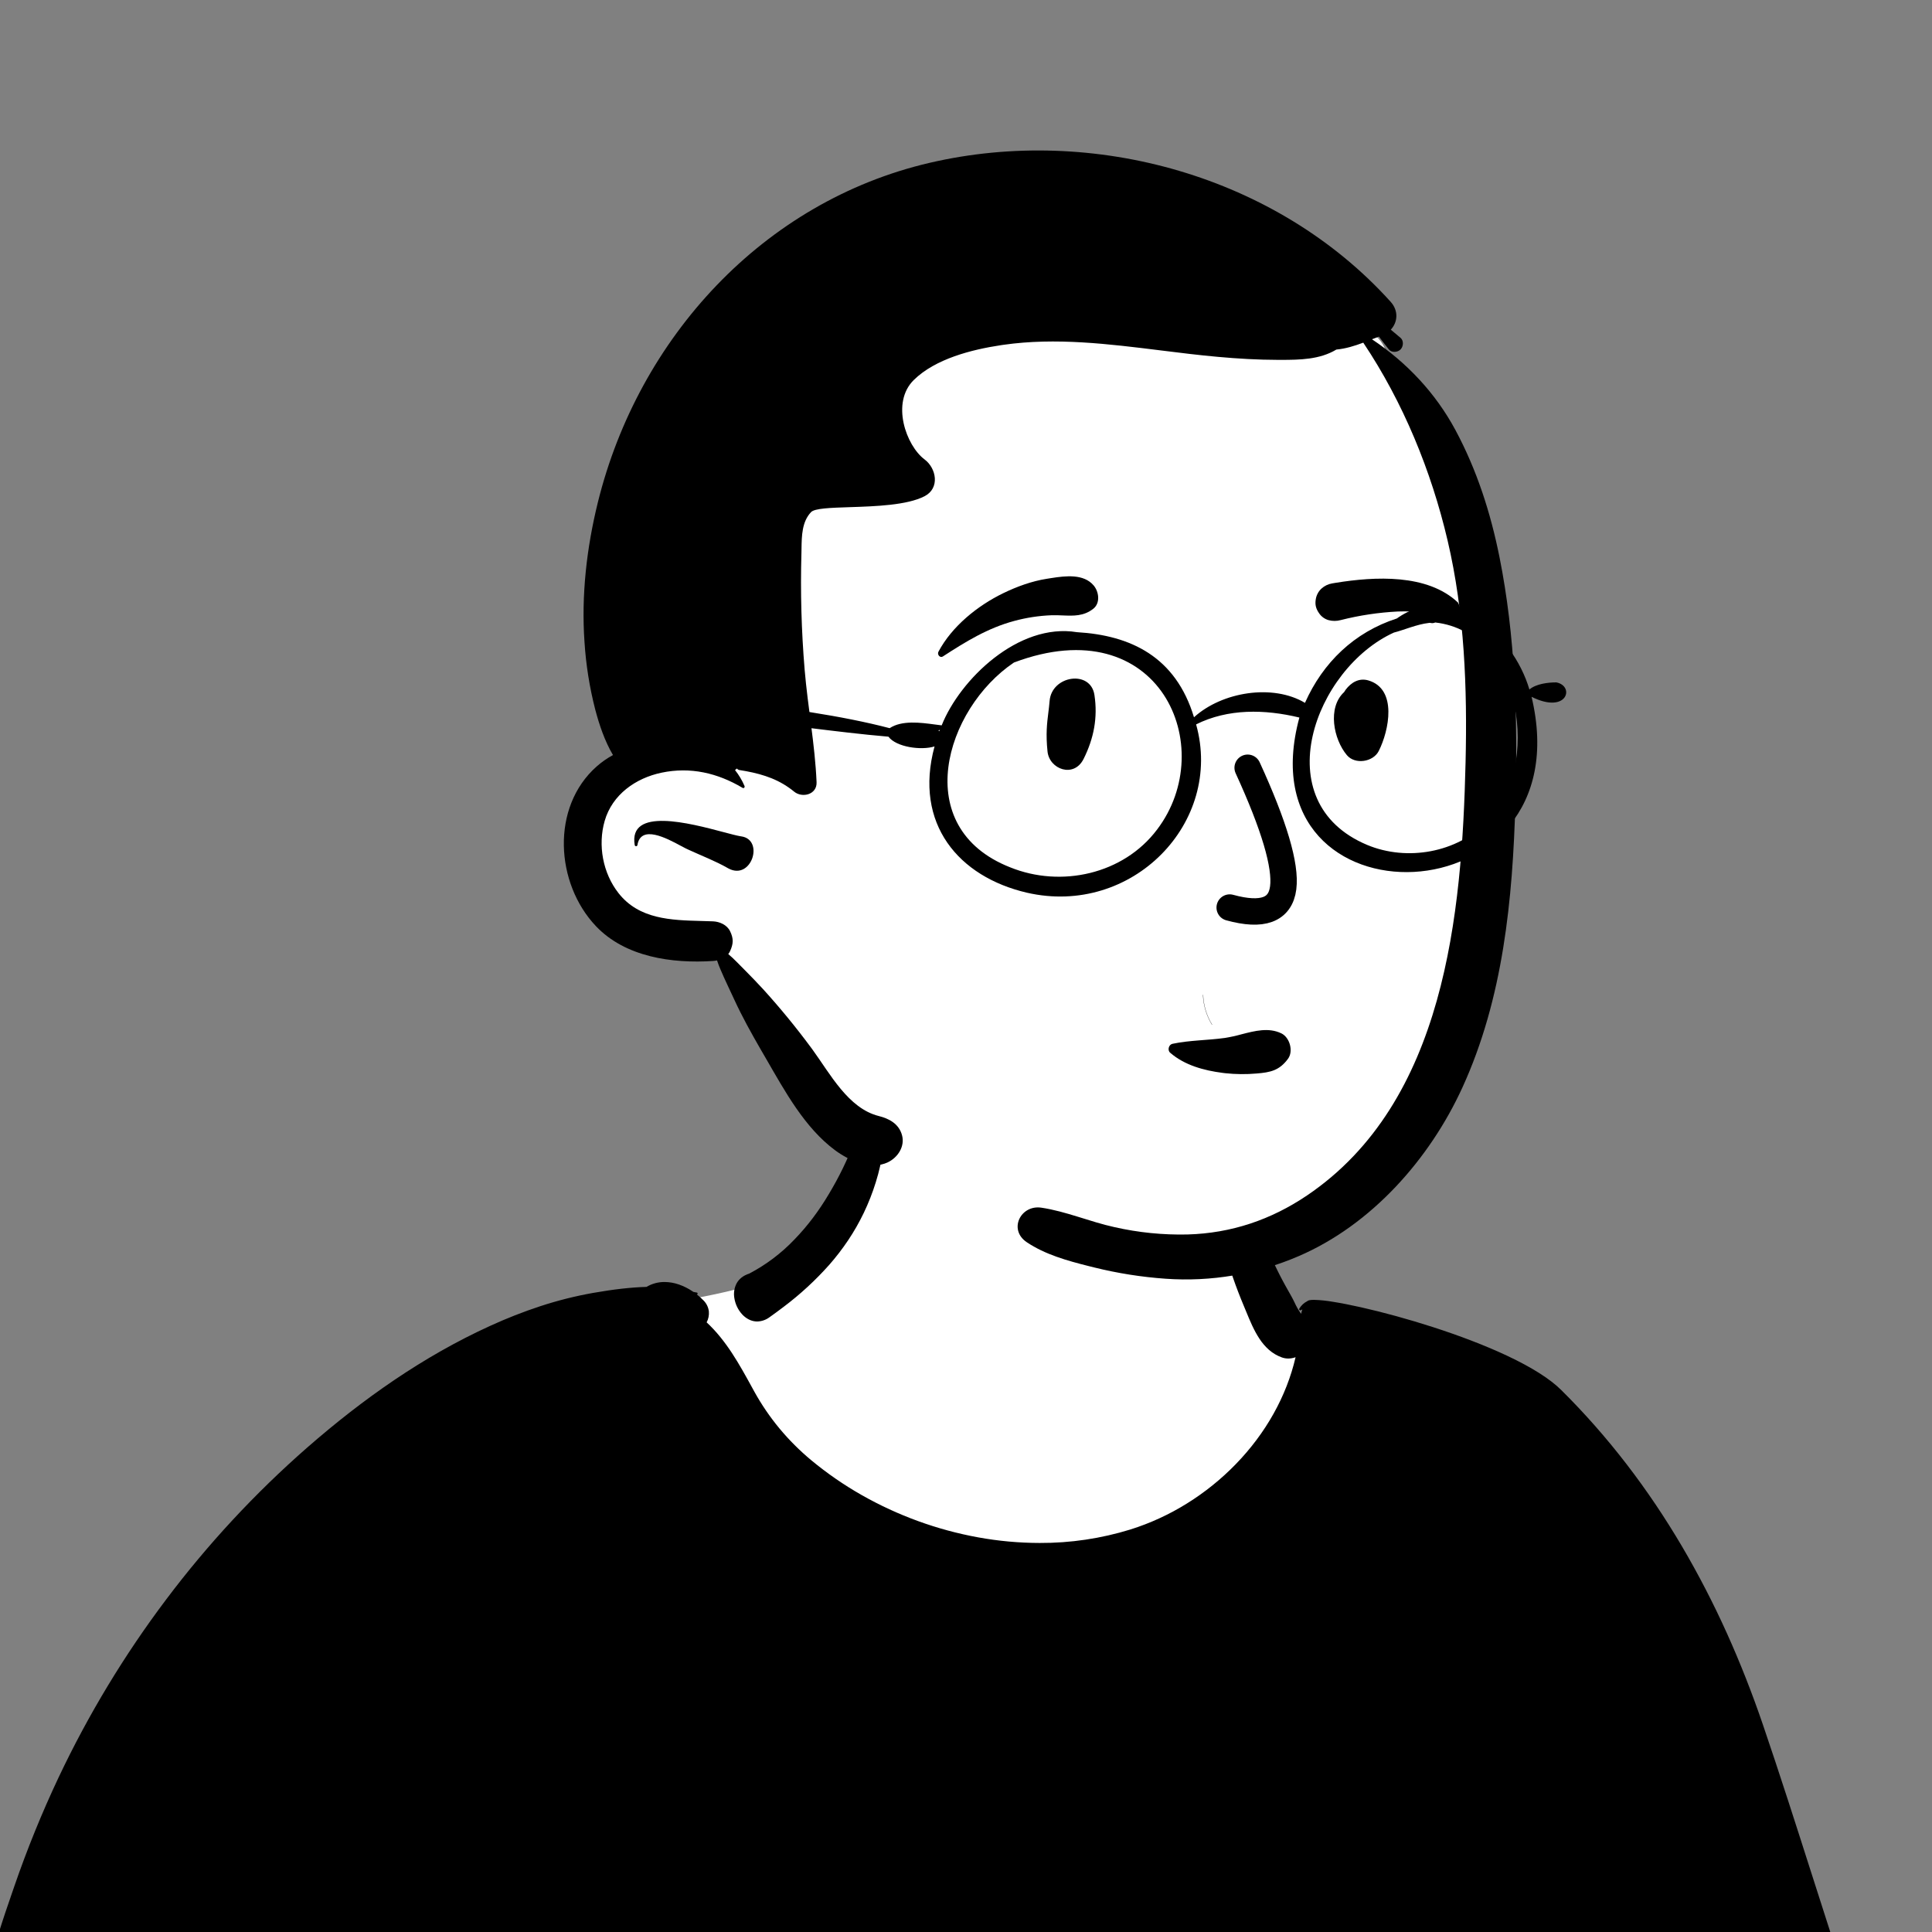 <svg width="1024" height="1024" viewBox="0 0 1024 1024" fill="none" xmlns="http://www.w3.org/2000/svg">
<rect x="0" y="0" width="1024" height="1024" fill="#808080" stroke="none"/>
<g clip-path="url(#clip0_3_117)">
<path d="M515.477 997.201H515.435C433.999 997.201 338.803 996.364 232.494 994.712C233.219 971.487 234.246 949.339 235.544 928.881C236.842 908.423 238.453 889.06 240.323 871.348C242.193 853.635 244.386 837.063 246.832 822.113C249.278 807.163 252.05 793.382 255.071 781.177C257.742 770.109 261.071 759.21 265.04 748.54C268.159 740.072 272.077 731.922 276.741 724.201C278.694 721.034 280.865 718.007 283.239 715.143C285.337 712.613 287.658 710.277 290.171 708.161C292.438 706.258 294.907 704.612 297.535 703.253C300.005 701.985 302.624 701.033 305.331 700.419L309.145 699.577C325.242 696.05 339.736 693.399 352.523 691.059C389.161 684.355 413.365 679.926 428.958 663.791C430.974 661.696 432.848 659.468 434.567 657.123C436.301 654.752 437.901 652.286 439.358 649.735C442.329 644.469 444.863 638.968 446.934 633.286C451.244 621.74 454.275 609.225 457.208 597.122C459.194 588.921 461.07 581.178 463.297 573.811C464 571.719 465.161 569.811 466.696 568.227C468.629 566.192 470.807 564.407 473.18 562.912C476.102 561.047 479.161 559.408 482.331 558.01C486.049 556.358 489.852 554.909 493.725 553.668C497.859 552.328 502.304 551.106 506.941 550.038C511.64 548.954 516.558 548.02 521.558 547.262C532.067 545.668 542.681 544.865 553.309 544.859C556.601 544.859 559.903 544.94 563.119 545.099C572.559 545.596 581.942 546.87 591.175 548.909C599.618 550.736 607.916 553.186 615.999 556.238C623.282 559.025 629.588 562.115 634.238 565.175C638.949 568.277 641.821 571.263 642.543 573.809C643.911 578.635 645.42 586.576 647.331 596.637C650.932 615.58 655.865 641.524 663.333 664.122C665.284 670.025 667.336 675.469 669.435 680.305C671.497 685.143 673.895 689.83 676.61 694.332C678.975 698.284 681.785 701.951 684.985 705.261C687.757 708.144 691.044 710.481 694.675 712.151C707.677 717.855 725.987 719.483 745.372 721.206C761.522 722.641 778.221 724.122 792.521 728.117C796.001 729.074 799.419 730.244 802.757 731.62C805.908 732.92 808.945 734.484 811.834 736.297C814.598 738.036 817.164 740.075 819.483 742.377C821.789 744.683 823.79 747.276 825.436 750.093C830.767 759.245 839.243 775.648 848.692 795.093C858.906 816.118 869.702 839.534 879.076 861.027C884.33 873.07 889.173 884.566 893.466 895.195C898.12 906.723 902.159 917.295 905.466 926.617C912.943 947.702 916.735 962.495 916.735 970.585C916.703 971.2 916.548 971.803 916.279 972.356C916.009 972.91 915.631 973.404 915.167 973.808C913.78 975.07 912.191 976.089 910.466 976.823C906.306 978.755 899.98 980.573 891.66 982.229C883.341 983.885 872.796 985.424 860.315 986.804C847.834 988.183 833.07 989.443 816.43 990.546C783.151 992.754 740.964 994.435 691.039 995.537C641.115 996.639 582.049 997.201 515.477 997.201Z" fill="white"/>
<path d="M970.202 1024.32H-0.609C1.638 1017.03 4.131 1009.8 6.543 1002.81L6.598 1002.65C6.908 1001.76 7.215 1000.86 7.521 999.976C14.311 980.233 22.179 960.878 31.089 942.001C46.827 908.756 65.901 877.203 88.014 847.832C110.111 818.443 135.187 791.429 162.841 767.224C170.351 760.662 177.924 754.405 185.347 748.628C193.198 742.518 201.143 736.742 208.96 731.46C217.17 725.912 225.506 720.731 233.731 716.062C242.329 711.182 251.071 706.711 259.715 702.776C268.418 698.781 277.339 695.28 286.434 692.289C295.532 689.308 304.827 686.969 314.251 685.29C325.345 683.339 334.37 682.318 342.655 682.079C345.559 680.359 348.874 679.463 352.246 679.486C354.843 679.507 357.42 679.959 359.871 680.823C362.422 681.714 364.847 682.934 367.085 684.452L367.492 684.729H367.506L369.427 685.11C369.529 685.132 369.62 685.19 369.684 685.273C369.747 685.356 369.78 685.459 369.775 685.563C369.783 685.673 369.753 685.782 369.689 685.871C369.626 685.961 369.533 686.025 369.427 686.053C369.395 686.056 369.365 686.065 369.336 686.079C370.561 687.043 371.723 688.085 372.813 689.2C374.423 690.765 375.446 692.839 375.71 695.072C375.894 697.08 375.487 699.098 374.538 700.875C377.124 703.289 379.537 705.881 381.761 708.633C383.969 711.365 386.037 714.209 387.958 717.152C391.829 723.039 395.327 729.408 398.704 735.566L398.946 736.008C399.193 736.458 399.44 736.908 399.687 737.359C403.538 744.355 408.041 750.97 413.134 757.115C418.24 763.253 423.899 768.905 430.04 774.001C438.388 780.919 447.326 787.086 456.752 792.433C466.294 797.85 476.27 802.455 486.579 806.201C496.923 809.965 507.565 812.849 518.392 814.821C529.171 816.787 540.104 817.785 551.061 817.802C567.373 817.872 583.601 815.459 599.19 810.644C609.708 807.329 619.767 802.697 629.129 796.858C638.535 791.014 647.197 784.044 654.923 776.101C670.913 759.654 681.893 740.032 686.678 719.355C685.438 719.808 684.129 720.043 682.809 720.05C681.646 720.052 680.492 719.852 679.397 719.46C676.901 718.561 674.594 717.201 672.597 715.451C670.646 713.72 668.938 711.73 667.52 709.538C664.592 705.131 662.489 700.015 660.455 695.07C660.153 694.336 659.808 693.505 659.475 692.702L659.266 692.202C657.136 687.147 655.18 682.038 653.448 677.025C651.672 671.876 650.075 666.647 648.701 661.483C647.288 656.127 646.158 650.699 645.315 645.223C644.481 639.863 643.879 634.306 643.525 628.707C643.304 624.378 643.328 620.039 643.597 615.712L643.797 612.13C643.807 611.911 643.817 611.692 643.826 611.473V611.464C643.835 609.982 644.001 608.504 644.321 607.057C644.658 605.62 645.469 604.34 646.622 603.422C646.7 603.356 646.797 603.317 646.898 603.313C646.957 603.314 647.015 603.328 647.067 603.356C649.693 604.62 650.487 607.036 651.328 609.596C651.437 609.929 651.551 610.274 651.668 610.616C652.622 613.403 653.689 616.19 654.722 618.886L654.731 618.908C655.31 620.418 655.907 621.98 656.476 623.524C657.097 625.215 657.709 626.894 658.387 628.755C660.85 635.524 663.397 642.522 666.228 649.316C669.182 656.434 673.184 665.799 677.94 675.119C680.167 679.499 682.52 683.684 684.528 687.201C685.06 688.139 685.572 689.181 686.115 690.284C687.074 692.426 688.25 694.463 689.627 696.362C689.779 695.565 689.993 694.781 690.266 694.017C689.997 694.145 689.735 694.289 689.483 694.448C689.394 694.505 689.291 694.536 689.186 694.536C689.073 694.533 688.964 694.499 688.869 694.44C688.773 694.381 688.695 694.297 688.642 694.198C688.589 694.109 688.562 694.007 688.562 693.903C688.563 693.799 688.593 693.698 688.647 693.61C689.657 691.903 691.136 690.524 692.908 689.639C693.318 689.185 694.498 688.951 696.416 688.951C699.777 689.048 703.127 689.389 706.439 689.972C710.739 690.65 715.74 691.627 721.304 692.876C733.229 695.554 746.795 699.292 759.503 703.394C766.59 705.684 773.423 708.087 779.812 710.537C786.734 713.194 793.158 715.911 798.909 718.621C811.921 724.753 821.512 730.827 827.418 736.673C833.643 742.835 839.758 749.324 845.595 755.96C851.32 762.468 856.937 769.299 862.29 776.263C867.539 783.092 872.676 790.234 877.557 797.489C882.341 804.6 887.016 812.021 891.452 819.547C900.246 834.515 908.224 849.951 915.349 865.786C922.296 881.188 928.713 897.491 934.424 914.243C943.305 940.278 951.821 966.929 960.055 992.703L960.073 992.758L960.103 992.85C963.33 1002.95 966.668 1013.39 969.979 1023.66L970.096 1024.02L970.195 1024.32L970.202 1024.32ZM401.329 700.419C399.811 700.413 398.315 700.054 396.96 699.37C395.586 698.675 394.351 697.733 393.316 696.592C391.151 694.2 389.73 691.227 389.226 688.037C388.756 685.408 389.155 682.697 390.361 680.316C391.003 679.115 391.881 678.057 392.942 677.205C394.173 676.234 395.574 675.503 397.074 675.049C405.993 670.383 414.089 664.282 421.038 656.989C424.563 653.354 427.857 649.501 430.901 645.452C433.9 641.467 436.676 637.317 439.216 633.023C444.71 623.925 449.358 614.34 453.1 604.388C454.786 599.8 456.185 595.049 457.537 590.454L457.544 590.43C459.122 585.064 460.754 579.515 462.851 574.208C462.901 574.092 462.984 573.993 463.088 573.922C463.192 573.851 463.313 573.811 463.439 573.806C463.528 573.805 463.614 573.83 463.689 573.878C463.763 573.927 463.822 573.995 463.858 574.076C466.334 579.335 467.892 584.98 468.465 590.767C469.071 596.771 468.962 602.825 468.142 608.803C467.333 614.858 466.005 620.833 464.173 626.659C462.455 632.19 460.337 637.589 457.838 642.811C455.411 647.864 452.63 652.737 449.514 657.394C446.466 661.933 443.129 666.27 439.523 670.377C432.231 678.576 424.145 686.029 415.383 692.625C412.973 694.468 410.462 696.315 407.919 698.115C406.015 699.555 403.708 700.36 401.324 700.415L401.329 700.419Z" fill="black"/>
<path d="M769.772 289.85C784.645 279.141 762.467 243.906 754.933 233.422C748.38 219.746 741.826 206.069 735.269 192.39C736.066 181.173 725.141 171.197 714.345 174.607C704.953 167.854 689.222 171.087 684.449 181.66C580.597 136.315 400.904 155.179 391.611 295.103C371.522 334.941 351.611 375.123 333.788 416.036C309.059 417.368 297.069 447.487 311.795 466.952C313.754 498.56 333.742 501.061 360.427 499.655C371.144 502.485 382.252 504.017 390.289 512.314C396.397 518.572 400.549 526.508 404.556 534.206C423.044 569.728 446.536 600.457 478.382 625.03C527.901 662.183 594.939 688.858 656.685 670.772C789.436 618.507 815.504 409.634 769.772 289.85Z" fill="white"/>
<path fill-rule="evenodd" clip-rule="evenodd" d="M737.087 159.974C676.892 93.204 579.455 66.104 492.723 86.3C404.462 106.845 338.398 179.094 316.879 266.254C310.945 290.299 308.056 315.502 309.794 340.258C310.569 352.376 312.482 364.394 315.506 376.152C317.64 384.212 320.526 392.795 324.892 400.197C321.807 401.871 318.918 403.885 316.28 406.203C291.849 427.8 294.371 468.268 315.875 490.9C331.469 507.321 356.319 510.754 377.901 509.339C378.622 509.295 379.339 509.194 380.044 509.038C380.554 510.662 381.208 512.248 381.861 513.808C384.11 519.167 386.71 524.409 389.13 529.691C393.373 538.944 398.347 547.857 403.438 556.666L406.146 561.332C416.033 578.404 426.549 597.796 442.645 609.684C450.109 615.188 461.586 620.377 470.631 616.014C475.847 613.498 479.729 607.666 478.082 601.651C476.436 595.635 471.285 592.897 465.743 591.507C449.581 587.472 439.907 569.004 430.584 556.217L429.848 555.219C421.899 544.477 413.418 534.142 404.437 524.252C401.374 520.911 398.198 517.649 395.004 514.415L390.335 509.701C388.938 508.299 387.506 506.925 385.992 505.669C386.379 505.205 386.7 504.689 386.946 504.136C388.737 500.192 388.867 497.492 386.946 493.534C385.312 490.18 381.404 488.476 377.9 488.331C375.889 488.25 373.852 488.197 371.804 488.143C355.632 487.713 338.705 487.263 327.809 473.352C319.508 462.777 316.789 447.955 320.489 435.1C324.515 421.13 336.933 412.402 350.658 409.532C365.915 406.334 380.345 409.689 393.599 417.592C394.292 418.011 394.881 417.212 394.606 416.583C393.319 413.558 391.626 410.723 389.573 408.157L390.593 407.319L390.707 407.466C391.007 407.824 391.426 408.06 391.887 408.131C401.469 409.625 410.396 411.984 418.253 417.566C419.129 418.169 420.005 418.837 420.854 419.545C425.181 423.149 433.089 421.157 432.801 414.592C431.951 394.672 428.146 374.766 426.475 354.902C424.765 334.388 424.197 313.794 424.775 293.217L424.786 292.736C424.799 292.109 424.809 291.474 424.818 290.832C424.917 284.05 425.026 276.517 429.885 271.424C431.795 269.414 440.198 269.138 450.447 268.801C463.991 268.357 480.758 267.806 490.029 263.011C498.277 258.751 496.317 248.189 490.029 243.497C480.304 236.25 472.068 213.435 484.356 201.379C495.728 190.205 514.925 185.306 530.414 182.969L531.95 182.744C559.549 178.802 587.626 182.294 615.401 185.748C625.485 187.003 635.535 188.253 645.505 189.139C656.08 190.096 666.709 190.725 677.335 190.738H678.757C688.972 190.738 699.471 190.596 708.301 185.273C713.253 184.814 717.907 183.36 722.561 181.617C743.671 213.16 758.588 249.526 767.253 286.456C776.273 324.866 777.71 364.692 776.783 404.006C774.874 484.471 765.987 584.042 692.823 633.564C673.687 646.511 652.601 653.641 629.45 654.296C616.412 654.595 603.387 653.288 590.666 650.404C577.608 647.547 565.071 642.043 551.909 640.09C540.98 638.478 534.3 651.727 544.209 658.398C553.868 664.888 565.6 668.184 576.912 671.021L579.895 671.765C592.331 674.851 605.01 676.855 617.79 677.754C641.875 679.466 666.02 675.378 688.208 665.829C726.887 649.225 757.737 614.353 775.096 576.427C796.75 529.099 801.754 476.782 803.204 425.322L803.269 423.036C804.395 380.341 803.175 337.281 794.762 295.295C790.043 271.759 782.788 249.14 771.416 227.949C760.906 208.357 745.573 192.081 727.181 179.828C728.397 179.356 729.612 178.871 730.854 178.413C731.875 179.804 732.931 181.163 734 182.517L736.148 185.227C737.599 187.075 740.775 186.761 742.305 185.227C743.847 183.668 744.108 180.588 742.305 179.055C740.579 177.6 738.879 176.146 737.142 174.73C740.865 170.772 741.323 164.666 737.087 159.974ZM383.471 441.04C365.629 436.301 332.924 427.615 336.427 447.981C336.472 448.133 336.565 448.266 336.693 448.361C336.82 448.456 336.974 448.507 337.133 448.507C337.291 448.507 337.445 448.456 337.573 448.361C337.7 448.266 337.793 448.133 337.838 447.981C339.554 436.844 353.505 444.357 360.744 448.256C361.837 448.844 362.776 449.35 363.498 449.697L364.976 450.393C371.898 453.605 379.159 456.324 385.76 460.115L386.131 460.32C398.332 466.814 405.242 445.012 392.844 443.288L392.529 443.241C390.582 442.929 387.383 442.08 383.469 441.04H383.471Z" fill="black"/>
<path fill-rule="evenodd" clip-rule="evenodd" d="M810.618 365.436C814.226 362.405 820.521 361.687 824.879 361.677C834.82 363.584 830.705 378.772 811.756 369.324C840.233 488.696 657.937 493.787 688.695 380.311C670.29 375.872 650.856 375.511 633.961 383.937C648.545 435.963 600.021 485.983 544.248 473.139C508.228 464.754 484.191 436.762 495.325 395.618C488.255 397.84 475.001 395.99 470.899 390.458C456.72 389.244 442.624 387.512 428.544 385.782C397.002 381.905 365.547 378.039 333.443 380.035C329.077 380.641 329.321 383.725 329.564 386.808C329.807 389.878 330.05 392.946 325.735 393.56C315.814 392.653 319.712 375.845 326.815 373.113C336.782 365.951 422.501 373.057 471.529 385.945C478.036 381.667 487.84 382.973 495.565 384.001C496.809 384.167 497.999 384.325 499.111 384.454C508.769 360.2 539.72 329.965 570.774 335.064C599.224 336.731 623.127 347.997 632.84 380.171C647.67 366.685 674.562 362.33 691.663 372.528C701.148 351.148 717.837 335.068 740.327 327.817C768.886 307.518 801.725 335.356 810.618 365.436ZM788.132 435.496C772.262 451.936 745.767 456.653 724.653 447.837C670.439 425.128 696.976 354.297 738.789 335.273C744.012 333.967 750.989 330.871 757.351 330.168C757.652 330.084 757.971 330.086 758.271 330.174C759.083 330.372 759.939 330.286 760.696 329.93C806.804 335.093 817.301 406.845 788.135 435.497L788.132 435.496ZM535.33 459.67C562.367 470.673 595.46 463.37 613.26 439.702C646.485 396.064 614.607 322.069 537.409 351.151C500.863 375.774 481.919 438.585 535.333 459.674L535.33 459.67ZM497.471 387.262C497.421 387.239 497.371 387.226 497.32 387.203C497.603 387.078 497.885 386.954 498.166 386.827C498.074 387.067 497.972 387.304 497.886 387.544C497.755 387.439 497.616 387.345 497.471 387.262Z" fill="black"/>
<path fill-rule="evenodd" clip-rule="evenodd" d="M556.309 371.54C557.4 357.968 578.017 354.883 580.069 368.316C581.905 380.346 579.745 391.397 574.338 402.228C569.173 412.576 556.192 407.748 555.21 398.326C554.24 389.019 554.928 383.468 555.628 377.813C555.879 375.792 556.131 373.759 556.309 371.54ZM725.252 360.635C720.279 359.179 716.129 361.755 713.255 365.529C712.944 365.941 712.661 366.374 712.409 366.825C703.435 375.092 706.816 391.852 713.875 400.244C718.206 405.391 727.788 403.908 730.753 398.063C736.209 387.298 740.788 365.188 725.252 360.635Z" fill="black"/>
<path d="M661.284 406.929C675.349 437.596 681.626 458.809 680.116 470.567C678.605 482.325 669.155 485.811 651.763 481.023" stroke="black" stroke-width="14.002" stroke-linecap="round" stroke-linejoin="round"/>
<path fill-rule="evenodd" clip-rule="evenodd" d="M637.701 527.322C637.697 527.242 637.575 527.242 637.579 527.322C637.797 532.915 639.441 538.36 642.354 543.135C642.364 543.145 642.377 543.151 642.391 543.152C642.405 543.153 642.419 543.15 642.431 543.143C642.443 543.136 642.452 543.125 642.457 543.112C642.463 543.099 642.463 543.084 642.46 543.071C639.553 538.317 637.915 532.893 637.701 527.322ZM649.208 550.135C652.159 549.659 655.082 549.018 657.962 548.215C665.163 546.355 672.456 544.471 679.151 547.705C683.563 549.836 685.657 557.123 682.674 561.175C678.118 567.361 673.415 568.385 666.02 568.98C660.479 569.469 654.904 569.414 649.373 568.817L647.966 568.644C638.1 567.368 627.846 564.606 620.202 557.959C618.639 556.598 619.44 553.661 621.446 553.237C630.525 551.319 640.023 551.415 649.211 550.132L649.208 550.135Z" fill="black"/>
<path fill-rule="evenodd" clip-rule="evenodd" d="M708.03 308.89L706.138 309.204C703.984 309.55 701.979 310.521 700.37 311.999C698.799 313.465 697.756 315.411 697.402 317.533C696.885 320.529 697.477 322.65 699.185 325.094C700.374 326.835 702.134 328.105 704.158 328.684C706.266 329.249 708.486 329.242 710.59 328.663C720.538 326.139 730.71 324.612 740.958 324.103C745.731 323.942 750.508 324.118 755.256 324.631L759.347 325.008C763.394 325.456 767.477 325.48 771.529 325.081C771.888 325.041 772.24 324.999 772.588 324.952C772.888 324.758 773.145 324.504 773.344 324.207C773.544 323.91 773.681 323.576 773.748 323.224L773.801 323.065C773.954 322.579 774.101 321.869 772.739 319.344C756.511 304.015 728.651 305.555 708.03 308.89Z" fill="black"/>
<path fill-rule="evenodd" clip-rule="evenodd" d="M554.849 306.764L557.313 306.376C564.927 305.189 574.388 304.084 579.655 310.295C582.448 313.589 583.326 319.636 579.445 322.674C574.362 326.657 568.956 326.43 563.192 326.189C561.214 326.106 559.194 326.022 557.13 326.104C550.536 326.37 543.992 327.374 537.62 329.097C523.497 332.885 511.921 340.042 499.78 347.91C498.187 348.941 496.613 346.894 497.39 345.431C504.55 331.942 518.168 320.994 531.736 314.41C538.977 310.895 546.883 308.011 554.849 306.764Z" fill="black"/>
</g>
<defs>
<clipPath id="clip0_3_117">
<rect width="1024" height="1024" fill="white"/>
</clipPath>
</defs>
</svg>
